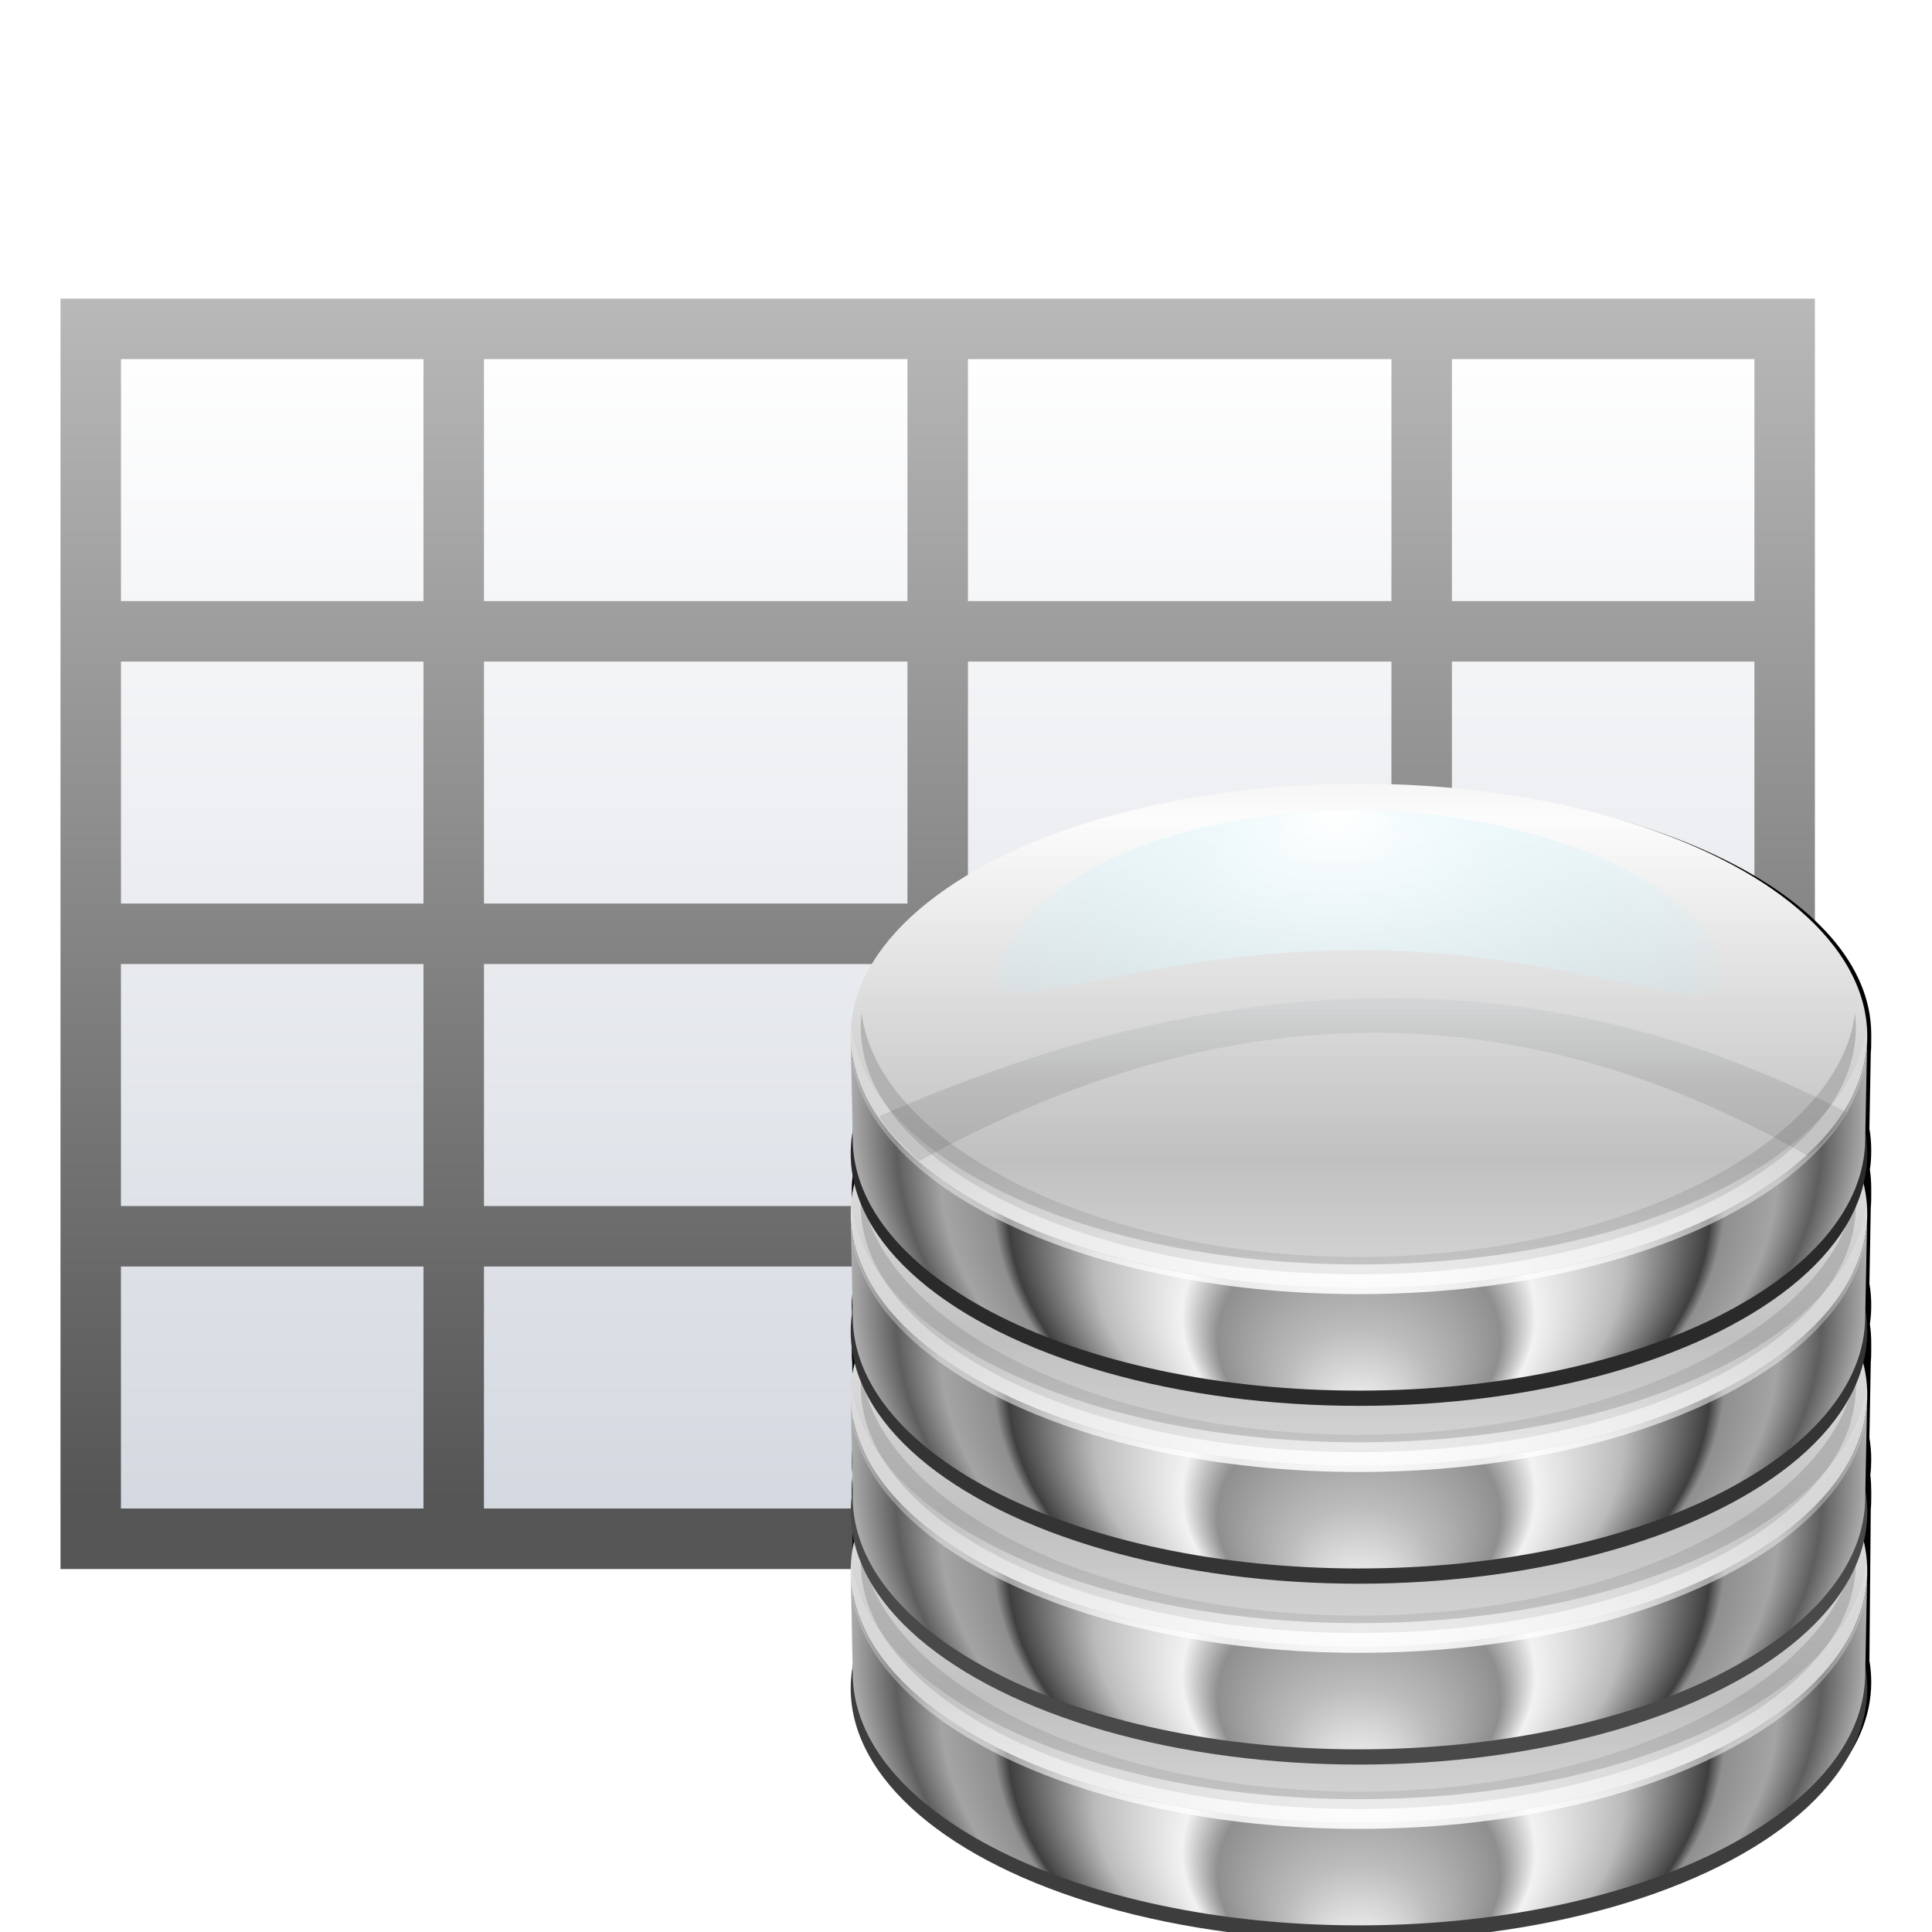 <?xml version="1.0" encoding="UTF-8" standalone="no"?>
<!-- Created with Inkscape (http://www.inkscape.org/) -->

<svg
   xmlns:dc="http://purl.org/dc/elements/1.1/"
   xmlns:cc="http://creativecommons.org/ns#"
   xmlns:rdf="http://www.w3.org/1999/02/22-rdf-syntax-ns#"
   xmlns:svg="http://www.w3.org/2000/svg"
   xmlns="http://www.w3.org/2000/svg"
   xmlns:xlink="http://www.w3.org/1999/xlink"
   xmlns:sodipodi="http://sodipodi.sourceforge.net/DTD/sodipodi-0.dtd"
   xmlns:inkscape="http://www.inkscape.org/namespaces/inkscape"
   id="svg2"
   version="1.1"
   inkscape:version="0.92.3 (unknown)"
   width="127.742"
   height="127.742"
   viewBox="0 0 127.742 127.742"
   sodipodi:docname="changedatabasefield.svg"
   inkscape:export-filename="/home/rizmut/Dokumen/Rizmut/Github/libreoffice-style-karasa-jaga/build/images_karasa_jaga/cmd/32/changedatabasefield.png"
   inkscape:export-xdpi="24.049999"
   inkscape:export-ydpi="24.049999">
  <defs
     id="defs6">
    <linearGradient
       id="linearGradient3895">
      <stop
         style="stop-color:#382a23;stop-opacity:1;"
         offset="0"
         id="stop3897" />
      <stop
         style="stop-color:#753919;stop-opacity:0;"
         offset="1"
         id="stop3899" />
    </linearGradient>
    <radialGradient
       id="XMLID_4_"
       cx="48"
       cy="-0.215"
       r="55.148"
       gradientTransform="matrix(0.979,0,0,0.973,133,20.876)"
       gradientUnits="userSpaceOnUse">
      <stop
         offset="0"
         style="stop-color:#fff718;stop-opacity:1;"
         id="stop3082" />
      <stop
         offset="1"
         style="stop-color:#e77100;stop-opacity:1;"
         id="stop3090" />
    </radialGradient>
    <linearGradient
       id="linearGradient3344">
      <stop
         id="stop3346"
         offset="0"
         style="stop-color:#fdff63;stop-opacity:1;" />
      <stop
         id="stop3348"
         offset="1"
         style="stop-color:#ffffff;stop-opacity:0;" />
    </linearGradient>
    <linearGradient
       y2="0"
       x2="28"
       y1="57.5"
       x1="28"
       gradientUnits="userSpaceOnUse"
       id="XMLID_2_">
      <stop
         id="stop12"
         style="stop-color:#FFEA00"
         offset="0" />
      <stop
         id="stop14"
         style="stop-color:#FFCC00"
         offset="1" />
    </linearGradient>
    <linearGradient
       id="linearGradient3919"
       gradientUnits="userSpaceOnUse"
       x1="28"
       y1="57.5"
       x2="28"
       y2="0">
      <stop
         offset="0"
         style="stop-color:#FFEA00"
         id="stop3921" />
      <stop
         offset="1"
         style="stop-color:#dea200;stop-opacity:1"
         id="stop3923" />
    </linearGradient>
    <radialGradient
       id="radialGradient15384"
       cx="48"
       cy="-0.215"
       r="55.148"
       gradientTransform="matrix(0.979,0,0,0.973,133,20.876)"
       gradientUnits="userSpaceOnUse">
      <stop
         offset="0"
         style="stop-color:#fff718;stop-opacity:1;"
         id="stop15386" />
      <stop
         offset="1"
         style="stop-color:#e77100;stop-opacity:1;"
         id="stop15388" />
    </radialGradient>
    <linearGradient
       id="linearGradient18668"
       gradientUnits="userSpaceOnUse"
       x1="28"
       y1="57.5"
       x2="28"
       y2="0">
      <stop
         offset="0"
         style="stop-color:#fffccf;stop-opacity:1;"
         id="stop18670" />
      <stop
         offset="1"
         style="stop-color:white;stop-opacity:0;"
         id="stop18672" />
    </linearGradient>
    <linearGradient
       id="linearGradient3825">
      <stop
         style="stop-color:#ffffff;stop-opacity:0;"
         offset="0"
         id="stop3827" />
      <stop
         id="stop3833"
         offset="0.5"
         style="stop-color:#ffffff;stop-opacity:0.187;" />
      <stop
         style="stop-color:#ffffff;stop-opacity:1;"
         offset="1"
         id="stop3829" />
    </linearGradient>
    <linearGradient
       id="linearGradient3711"
       gradientUnits="userSpaceOnUse"
       x1="-84.002"
       y1="-383.997"
       x2="-23.516"
       y2="-383.998"
       gradientTransform="matrix(0,1,-1,0,-39.998,140.003)">
      <stop
         offset="0"
         style="stop-color:white;stop-opacity:1;"
         id="stop3713" />
      <stop
         offset="1"
         style="stop-color:white;stop-opacity:0"
         id="stop3715" />
    </linearGradient>
    <linearGradient
       id="XMLID_9_"
       gradientUnits="userSpaceOnUse"
       x1="94.344"
       y1="102.345"
       x2="86.536"
       y2="94.537">
      <stop
         offset="0"
         style="stop-color:#FFFFFF"
         id="stop62" />
      <stop
         offset="1"
         style="stop-color:#555753"
         id="stop64" />
    </linearGradient>
    <linearGradient
       y2="95.293"
       x2="87.293"
       y1="103"
       x1="95"
       gradientUnits="userSpaceOnUse"
       id="linearGradient4175">
      <stop
         id="stop4177"
         style="stop-color:#000000;stop-opacity:1"
         offset="0" />
      <stop
         id="stop4179"
         style="stop-color:#393B38"
         offset="1" />
    </linearGradient>
    <linearGradient
       id="XMLID_12_"
       gradientUnits="userSpaceOnUse"
       x1="96"
       y1="104"
       x2="88"
       y2="96">
      <stop
         offset="0"
         style="stop-color:#888A85"
         id="stop83" />
      <stop
         offset="0.007"
         style="stop-color:#8C8E89"
         id="stop85" />
      <stop
         offset="0.067"
         style="stop-color:#ABACA9"
         id="stop87" />
      <stop
         offset="0.135"
         style="stop-color:#C5C6C4"
         id="stop89" />
      <stop
         offset="0.211"
         style="stop-color:#DBDBDA"
         id="stop91" />
      <stop
         offset="0.301"
         style="stop-color:#EBEBEB"
         id="stop93" />
      <stop
         offset="0.412"
         style="stop-color:#F7F7F6"
         id="stop95" />
      <stop
         offset="0.568"
         style="stop-color:#FDFDFD"
         id="stop97" />
      <stop
         offset="1"
         style="stop-color:#FFFFFF"
         id="stop99" />
    </linearGradient>
    <radialGradient
       id="XMLID_8_"
       cx="102"
       cy="112.305"
       r="139.559"
       gradientUnits="userSpaceOnUse">
      <stop
         offset="0"
         style="stop-color:#535557"
         id="stop37" />
      <stop
         offset="0.114"
         style="stop-color:#898A8C"
         id="stop41" />
      <stop
         offset="0.203"
         style="stop-color:#ECECEC"
         id="stop47" />
      <stop
         offset="0.236"
         style="stop-color:#FAFAFA"
         id="stop49" />
      <stop
         offset="0.272"
         style="stop-color:#FFFFFF"
         id="stop51" />
      <stop
         offset="0.531"
         style="stop-color:#FAFAFA"
         id="stop53" />
      <stop
         offset="0.845"
         style="stop-color:#EBECEC"
         id="stop55" />
      <stop
         offset="1"
         style="stop-color:#E1E2E3"
         id="stop57" />
    </radialGradient>
    <radialGradient
       id="XMLID_7_"
       cx="102"
       cy="112.305"
       r="139.559"
       gradientUnits="userSpaceOnUse">
      <stop
         offset="0"
         style="stop-color:#00537D"
         id="stop16" />
      <stop
         offset="0.015"
         style="stop-color:#186389"
         id="stop18" />
      <stop
         offset="0.056"
         style="stop-color:#558CA8"
         id="stop20" />
      <stop
         offset="0.096"
         style="stop-color:#89AFC3"
         id="stop22" />
      <stop
         offset="0.136"
         style="stop-color:#B3CCD8"
         id="stop24" />
      <stop
         offset="0.174"
         style="stop-color:#D4E2E9"
         id="stop26" />
      <stop
         offset="0.21"
         style="stop-color:#ECF2F5"
         id="stop28" />
      <stop
         offset="0.243"
         style="stop-color:#FAFCFD"
         id="stop30" />
      <stop
         offset="0.272"
         style="stop-color:#FFFFFF"
         id="stop32" />
    </radialGradient>
    <linearGradient
       gradientTransform="translate(1.871,-2.129)"
       inkscape:collect="always"
       xlink:href="#linearGradient10867"
       id="linearGradient4657"
       gradientUnits="userSpaceOnUse"
       x1="120"
       y1="-32.326"
       x2="120"
       y2="104.059" />
    <linearGradient
       id="linearGradient10867"
       inkscape:collect="always">
      <stop
         id="stop10869"
         offset="0"
         style="stop-color:#ffffff;stop-opacity:1" />
      <stop
         id="stop10871"
         offset="1"
         style="stop-color:#555555;stop-opacity:1" />
    </linearGradient>
    <linearGradient
       inkscape:collect="always"
       xlink:href="#linearGradient3323"
       id="linearGradient3733"
       x1="46.048"
       y1="128.017"
       x2="46.048"
       y2="16.62"
       gradientUnits="userSpaceOnUse"
       gradientTransform="matrix(1.038,0,0,0.913,4.333,8.825)" />
    <linearGradient
       id="linearGradient3323">
      <stop
         style="stop-color:#c7cdd7;stop-opacity:1;"
         offset="0"
         id="stop3325" />
      <stop
         style="stop-color:#ffffff;stop-opacity:1;"
         offset="1"
         id="stop3327" />
    </linearGradient>
    <linearGradient
       inkscape:collect="always"
       xlink:href="#linearGradient3714"
       id="linearGradient3052"
       gradientUnits="userSpaceOnUse"
       gradientTransform="matrix(1.193,0,0,1.19,-74.018,-51.967)"
       x1="90"
       y1="84"
       x2="90"
       y2="76" />
    <linearGradient
       id="linearGradient3714">
      <stop
         style="stop-color:#222222;stop-opacity:1;"
         offset="0"
         id="stop3716" />
      <stop
         style="stop-color:#c3ebf4;stop-opacity:1"
         offset="1"
         id="stop3718" />
    </linearGradient>
    <filter
       inkscape:collect="always"
       id="filter3514">
      <feGaussianBlur
         inkscape:collect="always"
         stdDeviation="4.196"
         id="feGaussianBlur3516" />
    </filter>
    <linearGradient
       inkscape:collect="always"
       xlink:href="#linearGradient3184"
       id="linearGradient3307"
       gradientUnits="userSpaceOnUse"
       spreadMethod="reflect"
       x1="341.532"
       y1="528.58"
       x2="341.532"
       y2="700.078" />
    <linearGradient
       id="linearGradient3184">
      <stop
         style="stop-color:#fcfcfc;stop-opacity:1;"
         offset="0"
         id="stop3186" />
      <stop
         style="stop-color:#c0c0c0;stop-opacity:1;"
         offset="1"
         id="stop3188" />
    </linearGradient>
    <radialGradient
       inkscape:collect="always"
       xlink:href="#linearGradient3152"
       id="radialGradient3309"
       gradientUnits="userSpaceOnUse"
       gradientTransform="matrix(1,0,0,0.79,-515.847,106.142)"
       cx="902.44"
       cy="573.336"
       fx="902.44"
       fy="777.675"
       r="252.672" />
    <linearGradient
       id="linearGradient3152">
      <stop
         style="stop-color:#ffffff;stop-opacity:1;"
         offset="0"
         id="stop3154" />
      <stop
         id="stop3678"
         offset="0.139"
         style="stop-color:#bcbcbc;stop-opacity:1;" />
      <stop
         id="stop3166"
         offset="0.278"
         style="stop-color:#8f8f8f;stop-opacity:1;" />
      <stop
         id="stop3160"
         offset="0.348"
         style="stop-color:#f2f2f2;stop-opacity:1;" />
      <stop
         style="stop-color:#bbbbbb;stop-opacity:1;"
         offset="0.52"
         id="stop3505" />
      <stop
         style="stop-color:#3f3f3f;stop-opacity:1;"
         offset="0.691"
         id="stop3162" />
      <stop
         id="stop3164"
         offset="0.72"
         style="stop-color:#8f8f8f;stop-opacity:1;" />
      <stop
         style="stop-color:#a4a4a4;stop-opacity:1;"
         offset="0.825"
         id="stop3182" />
      <stop
         style="stop-color:#5e5e5e;stop-opacity:1;"
         offset="0.911"
         id="stop3178" />
      <stop
         style="stop-color:#acacac;stop-opacity:1;"
         offset="1"
         id="stop3156" />
    </linearGradient>
    <radialGradient
       inkscape:collect="always"
       xlink:href="#linearGradient4091"
       id="radialGradient3311"
       gradientUnits="userSpaceOnUse"
       gradientTransform="matrix(1.711,-0.027,-3.0300478e-7,0.96,-1237.438,14.123)"
       cx="949.332"
       cy="517.87"
       fx="941.931"
       fy="440.161"
       r="119.397" />
    <linearGradient
       id="linearGradient4091">
      <stop
         id="stop4093"
         offset="0"
         style="stop-color:#ffffff;stop-opacity:1;" />
      <stop
         id="stop4095"
         offset="1"
         style="stop-color:#bceaf4;stop-opacity:0" />
    </linearGradient>
    <radialGradient
       inkscape:collect="always"
       xlink:href="#linearGradient3452"
       id="radialGradient3313"
       gradientUnits="userSpaceOnUse"
       gradientTransform="matrix(1.462,0,0,0.792,-1517.098,316.296)"
       cx="1302.516"
       cy="396.677"
       fx="1302.516"
       fy="396.677"
       r="252.672" />
    <linearGradient
       inkscape:collect="always"
       id="linearGradient3452">
      <stop
         style="stop-color:#ffffff;stop-opacity:1;"
         offset="0"
         id="stop3454" />
      <stop
         style="stop-color:#ffffff;stop-opacity:0;"
         offset="1"
         id="stop3456" />
    </linearGradient>
    <filter
       inkscape:collect="always"
       id="filter3480">
      <feGaussianBlur
         inkscape:collect="always"
         stdDeviation="4.717"
         id="feGaussianBlur3482" />
    </filter>
    <linearGradient
       inkscape:collect="always"
       xlink:href="#linearGradient3285"
       id="linearGradient3315"
       gradientUnits="userSpaceOnUse"
       x1="1228.482"
       y1="349.261"
       x2="1228.482"
       y2="687.31" />
    <linearGradient
       id="linearGradient3285">
      <stop
         style="stop-color:#000000;stop-opacity:1;"
         offset="0"
         id="stop3287" />
      <stop
         style="stop-color:#474747;stop-opacity:0;"
         offset="1"
         id="stop3289" />
    </linearGradient>
    <radialGradient
       inkscape:collect="always"
       xlink:href="#linearGradient3152"
       id="radialGradient3319"
       gradientUnits="userSpaceOnUse"
       gradientTransform="matrix(1,0,0,0.79,-515.847,106.142)"
       cx="902.44"
       cy="573.336"
       fx="902.44"
       fy="777.675"
       r="252.672" />
    <radialGradient
       inkscape:collect="always"
       xlink:href="#linearGradient3452"
       id="radialGradient3321"
       gradientUnits="userSpaceOnUse"
       gradientTransform="matrix(1.71,0.065,-0.052,0.987,-1209.492,-86.255)"
       cx="949.332"
       cy="517.87"
       fx="941.931"
       fy="440.161"
       r="119.397" />
    <radialGradient
       inkscape:collect="always"
       xlink:href="#linearGradient3452"
       id="radialGradient3323"
       gradientUnits="userSpaceOnUse"
       gradientTransform="matrix(1.462,0,0,0.792,-1517.098,316.296)"
       cx="1302.516"
       cy="396.677"
       fx="1302.516"
       fy="396.677"
       r="252.672" />
    <radialGradient
       inkscape:collect="always"
       xlink:href="#linearGradient3152"
       id="radialGradient3299"
       gradientUnits="userSpaceOnUse"
       gradientTransform="matrix(1,0,0,0.79,-515.847,106.142)"
       cx="902.44"
       cy="573.336"
       fx="902.44"
       fy="777.675"
       r="252.672" />
    <radialGradient
       inkscape:collect="always"
       xlink:href="#linearGradient3452"
       id="radialGradient3301"
       gradientUnits="userSpaceOnUse"
       gradientTransform="matrix(1.71,0.065,-0.052,0.987,-1209.492,-86.255)"
       cx="949.625"
       cy="517.851"
       fx="942.224"
       fy="440.142"
       r="119.397" />
    <filter
       inkscape:collect="always"
       id="filter3275">
      <feGaussianBlur
         inkscape:collect="always"
         stdDeviation="5.685"
         id="feGaussianBlur3277" />
    </filter>
    <radialGradient
       inkscape:collect="always"
       xlink:href="#linearGradient3452"
       id="radialGradient3303"
       gradientUnits="userSpaceOnUse"
       gradientTransform="matrix(1.462,0,0,0.792,-1517.098,316.296)"
       cx="1302.516"
       cy="396.677"
       fx="1302.516"
       fy="396.677"
       r="252.672" />
    <radialGradient
       inkscape:collect="always"
       xlink:href="#linearGradient3152"
       id="radialGradient3329"
       gradientUnits="userSpaceOnUse"
       gradientTransform="matrix(1,0,0,0.79,-515.847,106.142)"
       cx="902.44"
       cy="573.336"
       fx="902.44"
       fy="777.675"
       r="252.672" />
    <radialGradient
       inkscape:collect="always"
       xlink:href="#linearGradient3452"
       id="radialGradient3331"
       gradientUnits="userSpaceOnUse"
       gradientTransform="matrix(1.71,0.065,-0.052,0.987,-1209.492,-86.255)"
       cx="949.625"
       cy="517.851"
       fx="942.224"
       fy="440.142"
       r="119.397" />
    <radialGradient
       inkscape:collect="always"
       xlink:href="#linearGradient3452"
       id="radialGradient3333"
       gradientUnits="userSpaceOnUse"
       gradientTransform="matrix(1.462,0,0,0.792,-1517.098,316.296)"
       cx="1302.516"
       cy="396.677"
       fx="1302.516"
       fy="396.677"
       r="252.672" />
    <filter
       inkscape:collect="always"
       id="filter3519">
      <feGaussianBlur
         inkscape:collect="always"
         stdDeviation="1.601"
         id="feGaussianBlur3521" />
    </filter>
    <linearGradient
       inkscape:collect="always"
       xlink:href="#linearGradient3184"
       id="linearGradient1168"
       gradientUnits="userSpaceOnUse"
       x1="341.532"
       y1="528.58"
       x2="341.532"
       y2="700.078"
       spreadMethod="reflect" />
    <linearGradient
       inkscape:collect="always"
       xlink:href="#linearGradient3285"
       id="linearGradient1170"
       gradientUnits="userSpaceOnUse"
       x1="1228.482"
       y1="349.261"
       x2="1228.482"
       y2="687.31" />
    <linearGradient
       inkscape:collect="always"
       xlink:href="#linearGradient3184"
       id="linearGradient1172"
       gradientUnits="userSpaceOnUse"
       x1="341.532"
       y1="528.58"
       x2="341.532"
       y2="700.078"
       spreadMethod="reflect" />
    <linearGradient
       inkscape:collect="always"
       xlink:href="#linearGradient3285"
       id="linearGradient1174"
       gradientUnits="userSpaceOnUse"
       x1="1228.482"
       y1="349.261"
       x2="1228.482"
       y2="687.31" />
    <linearGradient
       inkscape:collect="always"
       xlink:href="#linearGradient3184"
       id="linearGradient1176"
       gradientUnits="userSpaceOnUse"
       x1="341.532"
       y1="528.58"
       x2="341.532"
       y2="700.078"
       spreadMethod="reflect" />
    <linearGradient
       inkscape:collect="always"
       xlink:href="#linearGradient3285"
       id="linearGradient1178"
       gradientUnits="userSpaceOnUse"
       x1="1228.482"
       y1="349.261"
       x2="1228.482"
       y2="687.31" />
  </defs>
  <sodipodi:namedview
     pagecolor="#ffffff"
     bordercolor="#666666"
     borderopacity="1"
     objecttolerance="10"
     gridtolerance="10"
     guidetolerance="10"
     inkscape:pageopacity="0"
     inkscape:pageshadow="2"
     inkscape:window-width="1366"
     inkscape:window-height="706"
     id="namedview4"
     showgrid="true"
     inkscape:snap-page="false"
     inkscape:zoom="2"
     inkscape:cx="-40.255068"
     inkscape:cy="58.987991"
     inkscape:window-x="0"
     inkscape:window-y="0"
     inkscape:window-maximized="1"
     inkscape:current-layer="svg2">
    <inkscape:grid
       type="xygrid"
       id="grid35337"
       spacingx="4"
       spacingy="4" />
  </sodipodi:namedview>
  <g
     id="g4241"
     transform="translate(-1.871,-2.129)">
    <rect
       style="fill:url(#linearGradient3733);fill-opacity:1;stroke:none"
       id="rect3723"
       width="108"
       height="76"
       x="9.871"
       y="25.871" />
    <path
       id="rect3956"
       d="m 5.871,21.871 v 4 16 4 16 4 16 4 16 4 h 4 20 4 28 4 28 4 20 4 v -4 -16 -4 -16 -4 -16 -4 -16 -4 h -4 -20 -4 -28 -4 -28 -4 -20 z m 4,4 H 29.871 v 16 H 9.871 Z m 24,0 h 28 v 16 h -28 z m 32,0 h 28 v 16 h -28 z m 32,0 h 20 v 16 H 97.871 Z m -88,20 H 29.871 v 16 H 9.871 Z m 24,0 h 28 v 16 h -28 z m 32,0 h 28 v 16 h -28 z m 32,0 h 20 v 16 H 97.871 Z m -88,20 H 29.871 v 16 H 9.871 Z m 24,0 h 28 v 16 h -28 z m 32,0 h 28 v 16 h -28 z m 32,0 h 20 v 16 H 97.871 Z m -88,20 H 29.871 V 101.871 H 9.871 Z m 24,0 h 28 v 16 h -28 z m 32,0 h 28 v 16 h -28 z m 32,0 H 117.871 V 101.871 H 97.871 Z"
       style="fill:url(#linearGradient4657);fill-opacity:1;stroke:none"
       inkscape:connector-curvature="0" />
  </g>
  <g
     id="g1210"
     transform="translate(48,24)">
    <path
       sodipodi:nodetypes="csssccsccscsssccsccscsssccsccscsssccsccsssccssscsccssscsccssscsccssscc"
       transform="matrix(0.954,0,0,0.931,-36.482,-13.782)"
       id="path2560"
       d="m 82.304,44.818 c -19.506,0 -35.344,7.903 -35.344,17.656 0,0.031 -3.3e-4,0.062 0,0.094 -9e-4,0.02 7.4e-4,0.042 0,0.062 7e-4,0.042 -0.001,0.084 0,0.125 v 0.094 c -1.7e-4,0.02 0,0.042 0,0.062 0,0.305 7e-4,0.605 0.031,0.906 l 0.094,5.5 c -0.073,0.464 -0.125,0.933 -0.125,1.406 0,0.463 0.055,0.921 0.125,1.375 -0.07,0.454 -0.125,0.912 -0.125,1.375 0,0.031 -3.3e-4,0.062 0,0.094 -8.7e-4,0.021 7e-4,0.042 0,0.062 7.3e-4,0.043 -0.001,0.082 0,0.125 v 0.062 c -1.8e-4,0.021 0,0.041 0,0.062 0,0.305 7e-4,0.605 0.031,0.906 l 0.094,5.531 c -0.073,0.464 -0.125,0.933 -0.125,1.406 0,0.458 0.056,0.894 0.125,1.344 -0.07,0.454 -0.125,0.912 -0.125,1.375 0,0.031 -3.3e-4,0.062 0,0.094 -9e-4,0.02 7.4e-4,0.042 0,0.062 7e-4,0.042 -0.001,0.084 0,0.125 v 0.094 c -1.7e-4,0.02 0,0.042 0,0.062 0,0.305 7e-4,0.605 0.031,0.906 l 0.094,5.5 c -0.073,0.464 -0.125,0.933 -0.125,1.406 0,0.368 0.018,0.732 0.062,1.094 -0.044,0.362 -0.062,0.726 -0.062,1.094 0,0.032 -3.3e-4,0.062 0,0.094 -8.7e-4,0.021 7e-4,0.042 0,0.062 7e-4,0.042 -0.001,0.084 0,0.125 v 0.062 c -1.8e-4,0.021 0,0.041 0,0.062 0,0.305 7e-4,0.636 0.031,0.938 l 0.094,10.872 c -0.073,0.464 -0.125,0.933 -0.125,1.406 0,9.753 15.838,17.656 35.344,17.656 19.506,0 35.313,-7.903 35.312,-17.656 0,-0.515 -0.038,-1.027 -0.125,-1.531 l 0.094,-10.747 c 0.03,-0.301 0.031,-0.633 0.031,-0.938 0,-0.053 9.6e-4,-0.104 0,-0.156 0.002,-0.084 0,-0.166 0,-0.25 0,-0.368 -0.018,-0.731 -0.062,-1.094 0.044,-0.363 0.062,-0.726 0.062,-1.094 0,-0.515 -0.038,-1.027 -0.125,-1.531 l 0.094,-5.375 c 0.03,-0.301 0.031,-0.601 0.031,-0.906 0,-0.051 9e-4,-0.105 0,-0.156 0.003,-0.094 0,-0.187 0,-0.281 0,-0.462 -0.024,-0.922 -0.094,-1.375 0.068,-0.448 0.094,-0.887 0.094,-1.344 0,-0.515 -0.038,-1.027 -0.125,-1.531 l 0.094,-5.406 c 0.03,-0.301 0.031,-0.601 0.031,-0.906 0,-0.053 9.6e-4,-0.104 0,-0.156 0.002,-0.084 0,-0.166 0,-0.25 0,-0.462 -0.024,-0.922 -0.094,-1.375 0.07,-0.453 0.094,-0.913 0.094,-1.375 0,-0.515 -0.038,-1.027 -0.125,-1.531 l 0.094,-5.375 c 0.03,-0.301 0.031,-0.601 0.031,-0.906 0,-0.051 9e-4,-0.105 0,-0.156 0.003,-0.094 0,-0.187 0,-0.281 0,-9.753 -15.807,-17.656 -35.312,-17.656 z"
       style="fill:#000000;fill-opacity:1;stroke:none;filter:url(#filter3519)"
       inkscape:connector-curvature="0" />
    <g
       id="g3518"
       transform="matrix(0.133,0,0,0.132,-9.563,10.726)">
      <ellipse
         transform="translate(45.061,-54.603)"
         id="path3490"
         style="fill:#3d3d3d;fill-opacity:1;stroke:none;filter:url(#filter3514)"
         cx="341.532"
         cy="637.248"
         rx="252.678"
         ry="126.339" />
      <ellipse
         style="fill:url(#linearGradient1168);fill-opacity:1;stroke:none"
         id="path2161"
         transform="translate(45.061,-113.577)"
         cx="341.532"
         cy="637.248"
         rx="252.678"
         ry="126.339" />
      <path
         sodipodi:nodetypes="csccscc"
         id="path2168"
         d="m 639.265,523.659 c 0,69.739 -113.209,126.344 -252.687,126.344 -138.752,-2e-5 -251.486,-56.011 -252.656,-125.25 l 1,50.25 c 0,69.739 112.209,126.344 251.688,126.344 139.478,0 251.656,-56.605 251.656,-126.344 z"
         style="fill:url(#radialGradient3329);fill-opacity:1;stroke:none"
         inkscape:connector-curvature="0" />
      <path
         sodipodi:nodetypes="csszs"
         id="path3210"
         d="m 566.277,486.157 c 12.8,40.367 -63.614,75.708 -179.182,75.708 -121.154,0 -196.213,-36.473 -179.182,-75.708 22.213,-51.176 102.487,-75.708 179.182,-75.708 73.919,0 164.758,30.218 179.182,75.708 z"
         style="fill:url(#radialGradient3331);fill-opacity:1;stroke:none;filter:url(#filter3275)"
         inkscape:connector-curvature="0" />
      <path
         id="path3443"
         d="m 134.39,519.234 c -0.286,2.461 -0.469,4.94 -0.469,7.438 0,69.739 113.209,126.344 252.687,126.344 139.478,0 252.656,-56.605 252.656,-126.344 0,-2.497 -0.151,-4.976 -0.438,-7.438 -7.708,66.281 -117.734,118.906 -252.219,118.906 -134.484,0 -244.51,-52.625 -252.219,-118.906 z"
         style="fill:url(#radialGradient3333);fill-opacity:1;stroke:none;filter:url(#filter3480)"
         inkscape:connector-curvature="0" />
      <path
         transform="matrix(0.979,0,0,0.979,-888.888,80.2)"
         sodipodi:nodetypes="cssscsc"
         style="opacity:0.506;fill:url(#linearGradient1170);fill-opacity:1;stroke:none;filter:url(#filter3480)"
         d="m 1050.312,441.161 c -0.286,2.461 -0.469,4.94 -0.469,7.438 0,69.739 113.209,126.344 252.687,126.344 139.478,0 252.656,-56.605 252.656,-126.344 0,-2.497 -0.151,-4.976 -0.438,-7.438 -7.708,66.281 -117.734,124.906 -252.219,124.906 -134.484,0 -244.51,-58.625 -252.219,-124.906 z"
         id="path3484"
         inkscape:connector-curvature="0" />
    </g>
    <g
       id="g3526"
       transform="matrix(0.133,0,0,0.132,-9.563,-0.914)">
      <ellipse
         style="fill:#494949;fill-opacity:1;stroke:none;filter:url(#filter3514)"
         id="path3528"
         transform="translate(45.061,-54.603)"
         cx="341.532"
         cy="637.248"
         rx="252.678"
         ry="126.339" />
      <ellipse
         transform="translate(45.061,-113.577)"
         id="path3530"
         style="fill:url(#linearGradient1172);fill-opacity:1;stroke:none"
         cx="341.532"
         cy="637.248"
         rx="252.678"
         ry="126.339" />
      <path
         style="fill:url(#radialGradient3299);fill-opacity:1;stroke:none"
         d="m 639.265,523.659 c 0,69.739 -113.209,126.344 -252.687,126.344 -138.752,-2e-5 -251.486,-56.011 -252.656,-125.25 l 1,50.25 c 0,69.739 112.209,126.344 251.688,126.344 139.478,0 251.656,-56.605 251.656,-126.344 z"
         id="path3532"
         sodipodi:nodetypes="csccscc"
         inkscape:connector-curvature="0" />
      <path
         style="fill:url(#radialGradient3301);fill-opacity:1;stroke:none;filter:url(#filter3275)"
         d="m 566.277,486.157 c 12.8,40.367 -63.614,75.708 -179.182,75.708 -121.154,0 -196.213,-36.473 -179.182,-75.708 22.213,-51.176 102.487,-75.708 179.182,-75.708 73.919,0 164.758,30.218 179.182,75.708 z"
         id="path3534"
         sodipodi:nodetypes="csszs"
         inkscape:connector-curvature="0" />
      <path
         style="fill:url(#radialGradient3303);fill-opacity:1;stroke:none;filter:url(#filter3480)"
         d="m 134.39,519.234 c -0.286,2.461 -0.469,4.94 -0.469,7.438 0,69.739 113.209,126.344 252.687,126.344 139.478,0 252.656,-56.605 252.656,-126.344 0,-2.497 -0.151,-4.976 -0.438,-7.438 -7.708,66.281 -117.734,118.906 -252.219,118.906 -134.484,0 -244.51,-52.625 -252.219,-118.906 z"
         id="path3536"
         inkscape:connector-curvature="0" />
      <path
         id="path3538"
         d="m 1050.312,441.161 c -0.286,2.461 -0.469,4.94 -0.469,7.438 0,69.739 113.209,126.344 252.687,126.344 139.478,0 252.656,-56.605 252.656,-126.344 0,-2.497 -0.151,-4.976 -0.438,-7.438 -7.708,66.281 -117.734,124.906 -252.219,124.906 -134.484,0 -244.51,-58.625 -252.219,-124.906 z"
         style="opacity:0.506;fill:url(#linearGradient1174);fill-opacity:1;stroke:none;filter:url(#filter3480)"
         sodipodi:nodetypes="cssscsc"
         transform="matrix(0.979,0,0,0.979,-888.888,80.2)"
         inkscape:connector-curvature="0" />
    </g>
    <g
       transform="matrix(0.133,0,0,0.132,-9.563,-12.872)"
       id="g3550">
      <ellipse
         transform="translate(45.061,-54.603)"
         id="path3552"
         style="fill:#343434;fill-opacity:1;stroke:none;filter:url(#filter3514)"
         cx="341.532"
         cy="637.248"
         rx="252.678"
         ry="126.339" />
      <ellipse
         style="fill:url(#linearGradient1176);fill-opacity:1;stroke:none"
         id="path3554"
         transform="translate(45.061,-113.577)"
         cx="341.532"
         cy="637.248"
         rx="252.678"
         ry="126.339" />
      <path
         sodipodi:nodetypes="csccscc"
         id="path3556"
         d="m 639.265,523.659 c 0,69.739 -113.209,126.344 -252.687,126.344 -138.752,-2e-5 -251.486,-56.011 -252.656,-125.25 l 1,50.25 c 0,69.739 112.209,126.344 251.688,126.344 139.478,0 251.656,-56.605 251.656,-126.344 z"
         style="fill:url(#radialGradient3319);fill-opacity:1;stroke:none"
         inkscape:connector-curvature="0" />
      <path
         sodipodi:nodetypes="csszs"
         id="path3558"
         d="m 566.277,486.157 c 12.8,40.367 -63.614,75.708 -179.182,75.708 -121.154,0 -196.213,-36.473 -179.182,-75.708 22.213,-51.176 102.487,-75.708 179.182,-75.708 73.919,0 164.758,30.218 179.182,75.708 z"
         style="fill:url(#radialGradient3321);fill-opacity:1;stroke:none"
         inkscape:connector-curvature="0" />
      <path
         id="path3560"
         d="m 134.39,519.234 c -0.286,2.461 -0.469,4.94 -0.469,7.438 0,69.739 113.209,126.344 252.687,126.344 139.478,0 252.656,-56.605 252.656,-126.344 0,-2.497 -0.151,-4.976 -0.438,-7.438 -7.708,66.281 -117.734,118.906 -252.219,118.906 -134.484,0 -244.51,-52.625 -252.219,-118.906 z"
         style="fill:url(#radialGradient3323);fill-opacity:1;stroke:none;filter:url(#filter3480)"
         inkscape:connector-curvature="0" />
      <path
         transform="matrix(0.979,0,0,0.979,-888.888,80.2)"
         sodipodi:nodetypes="cssscsc"
         style="opacity:0.506;fill:url(#linearGradient1178);fill-opacity:1;stroke:none;filter:url(#filter3480)"
         d="m 1050.312,441.161 c -0.286,2.461 -0.469,4.94 -0.469,7.438 0,69.739 113.209,126.344 252.687,126.344 139.478,0 252.656,-56.605 252.656,-126.344 0,-2.497 -0.151,-4.976 -0.438,-7.438 -7.708,66.281 -117.734,124.906 -252.219,124.906 -134.484,0 -244.51,-58.625 -252.219,-124.906 z"
         id="path3562"
         inkscape:connector-curvature="0" />
    </g>
    <g
       id="g3588"
       transform="matrix(0.133,0,0,0.132,-9.563,-24.631)">
      <ellipse
         style="fill:#2a2a2a;fill-opacity:1;stroke:none;filter:url(#filter3514)"
         id="path3590"
         transform="translate(45.061,-54.603)"
         cx="341.532"
         cy="637.248"
         rx="252.678"
         ry="126.339" />
      <ellipse
         transform="translate(45.061,-113.577)"
         id="path3592"
         style="fill:url(#linearGradient3307);fill-opacity:1;stroke:none"
         cx="341.532"
         cy="637.248"
         rx="252.678"
         ry="126.339" />
      <path
         style="fill:url(#radialGradient3309);fill-opacity:1;stroke:none"
         d="m 639.265,523.659 c 0,69.739 -113.209,126.344 -252.687,126.344 -138.752,-2e-5 -251.486,-56.011 -252.656,-125.25 l 1,50.25 c 0,69.739 112.209,126.344 251.688,126.344 139.478,0 251.656,-56.605 251.656,-126.344 z"
         id="path3594"
         sodipodi:nodetypes="csccscc"
         inkscape:connector-curvature="0" />
      <path
         style="fill:url(#radialGradient3311);fill-opacity:1;stroke:none"
         d="m 566.277,486.157 c 12.8,40.367 -63.614,-5.507 -179.182,-5.507 -121.154,0 -196.213,44.741 -179.182,5.507 22.213,-51.176 102.487,-75.708 179.182,-75.708 73.919,0 164.758,30.218 179.182,75.708 z"
         id="path3596"
         sodipodi:nodetypes="csszs"
         inkscape:connector-curvature="0" />
      <path
         style="fill:url(#radialGradient3313);fill-opacity:1;stroke:none;filter:url(#filter3480)"
         d="m 134.39,519.234 c -0.286,2.461 -0.469,4.94 -0.469,7.438 0,69.739 113.209,126.344 252.687,126.344 139.478,0 252.656,-56.605 252.656,-126.344 0,-2.497 -0.151,-4.976 -0.438,-7.438 -7.708,66.281 -117.734,118.906 -252.219,118.906 -134.484,0 -244.51,-52.625 -252.219,-118.906 z"
         id="path3598"
         inkscape:connector-curvature="0" />
      <path
         id="path3600"
         d="m 1050.312,441.161 c -0.286,2.461 -0.469,4.94 -0.469,7.438 0,69.739 113.209,126.344 252.687,126.344 139.478,0 252.656,-56.605 252.656,-126.344 0,-2.497 -0.151,-4.976 -0.438,-7.438 -7.708,66.281 -117.734,124.906 -252.219,124.906 -134.484,0 -244.51,-58.625 -252.219,-124.906 z"
         style="opacity:0.506;fill:url(#linearGradient3315);fill-opacity:1;stroke:none;filter:url(#filter3480)"
         sodipodi:nodetypes="cssscsc"
         transform="matrix(0.979,0,0,0.979,-888.888,80.2)"
         inkscape:connector-curvature="0" />
    </g>
    <path
       sodipodi:nodetypes="ccccc"
       id="path3684"
       d="m 12.772,52.768 c 21.799,-12.021 41.038,-10.462 58.75,-0.347 1.273,-1.067 2.097,-2.02 2.54,-2.884 -21.31,-11.077 -42.62,-9.087 -63.93,0.269 0.569,1.002 1.597,1.962 2.64,2.961 z"
       style="opacity:0.109;fill:url(#linearGradient3052);fill-opacity:1;fill-rule:evenodd;stroke:none"
       inkscape:connector-curvature="0" />
  </g>
</svg>
